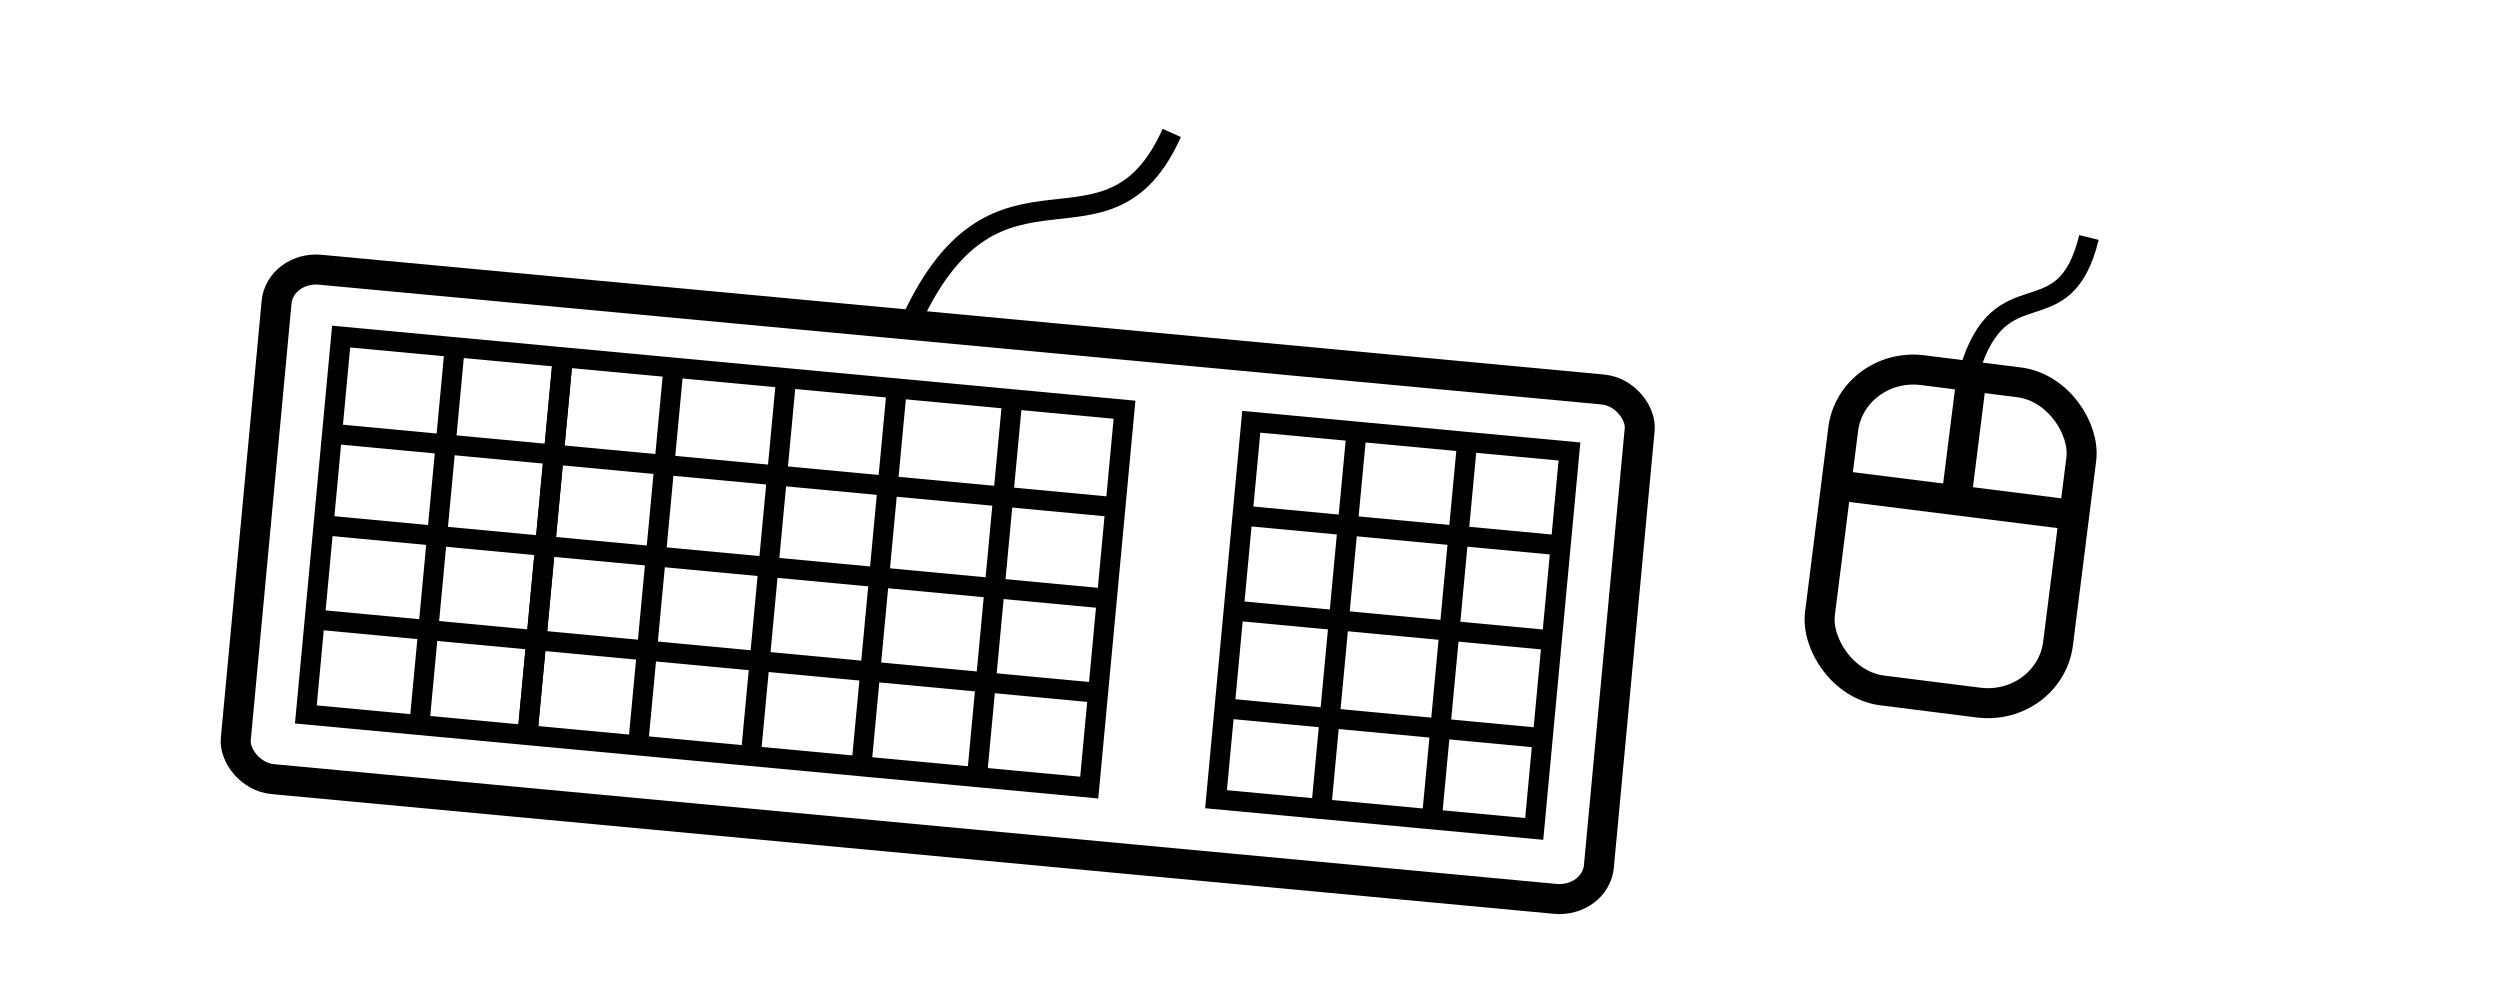 <?xml version="1.0" encoding="UTF-8" standalone="no"?>
<!-- Created with Inkscape (http://www.inkscape.org/) -->

<svg
   xmlns:dc="http://purl.org/dc/elements/1.1/"
   xmlns:cc="http://creativecommons.org/ns#"
   xmlns:rdf="http://www.w3.org/1999/02/22-rdf-syntax-ns#"
   xmlns:svg="http://www.w3.org/2000/svg"
   xmlns="http://www.w3.org/2000/svg"
   xmlns:sodipodi="http://sodipodi.sourceforge.net/DTD/sodipodi-0.dtd"
   xmlns:inkscape="http://www.inkscape.org/namespaces/inkscape"
   width="1250"
   height="500"
   id="svg2"
   version="1.1"
   inkscape:version="0.48.4 r9939"
   sodipodi:docname="12-keyboard.svg">
  <defs
     id="defs4">
    <marker
       inkscape:stockid="Arrow1Lstart"
       orient="auto"
       refY="0"
       refX="0"
       id="Arrow1Lstart"
       style="overflow:visible">
      <path
         id="path3907"
         d="M 0,0 5,-5 -12.5,0 5,5 0,0 z"
         style="fill-rule:evenodd;stroke:#000000;stroke-width:1pt"
         transform="matrix(0.8,0,0,0.8,10,0)"
         inkscape:connector-curvature="0" />
    </marker>
    <marker
       inkscape:stockid="Arrow1Mend"
       orient="auto"
       refY="0"
       refX="0"
       id="Arrow1Mend"
       style="overflow:visible">
      <path
         id="path3916"
         d="M 0,0 5,-5 -12.5,0 5,5 0,0 z"
         style="fill-rule:evenodd;stroke:#000000;stroke-width:1pt"
         transform="matrix(-0.4,0,0,-0.4,-4,0)"
         inkscape:connector-curvature="0" />
    </marker>
    <marker
       inkscape:stockid="Arrow2Mend"
       orient="auto"
       refY="0"
       refX="0"
       id="Arrow2Mend"
       style="overflow:visible">
      <path
         id="path3934"
         style="fill-rule:evenodd;stroke-width:0.625;stroke-linejoin:round"
         d="M 8.719,4.034 -2.207,0.016 8.719,-4.002 c -1.745,2.372 -1.735,5.617 -6e-7,8.035 z"
         transform="scale(-0.6,-0.6)"
         inkscape:connector-curvature="0" />
    </marker>
    <marker
       inkscape:stockid="Arrow2Lend"
       orient="auto"
       refY="0"
       refX="0"
       id="Arrow2Lend"
       style="overflow:visible">
      <path
         id="path3928"
         style="fill-rule:evenodd;stroke-width:0.625;stroke-linejoin:round"
         d="M 8.719,4.034 -2.207,0.016 8.719,-4.002 c -1.745,2.372 -1.735,5.617 -6e-7,8.035 z"
         transform="matrix(-1.1,0,0,-1.1,-1.1,0)"
         inkscape:connector-curvature="0" />
    </marker>
    <marker
       inkscape:stockid="Arrow2Mend"
       orient="auto"
       refY="0"
       refX="0"
       id="Arrow2Mend-1"
       style="overflow:visible">
      <path
         inkscape:connector-curvature="0"
         id="path3934-6"
         style="fill-rule:evenodd;stroke-width:0.625;stroke-linejoin:round"
         d="M 8.719,4.034 -2.207,0.016 8.719,-4.002 c -1.745,2.372 -1.735,5.617 -6e-7,8.035 z"
         transform="scale(-0.6,-0.6)" />
    </marker>
  </defs>
  <sodipodi:namedview
     id="base"
     pagecolor="#ffffff"
     bordercolor="#666666"
     borderopacity="1.0"
     inkscape:pageopacity="0.0"
     inkscape:pageshadow="2"
     inkscape:zoom="0.49497475"
     inkscape:cx="670.3464"
     inkscape:cy="285.34026"
     inkscape:document-units="px"
     inkscape:current-layer="layer1"
     showgrid="false"
     inkscape:window-width="1596"
     inkscape:window-height="864"
     inkscape:window-x="0"
     inkscape:window-y="16"
     inkscape:window-maximized="0" />
  <g
     inkscape:label="Layer 1"
     inkscape:groupmode="layer"
     id="layer1"
     transform="translate(0,-552.362)">
    <rect
       style="fill:none;stroke:#000000;stroke-width:15;stroke-linecap:butt;stroke-miterlimit:4;stroke-opacity:1;stroke-dasharray:none;stroke-dashoffset:0"
       id="rect8795"
       width="684.286"
       height="255.714"
       x="203.023"
       y="669.144"
       rx="20.203"
       ry="18.183"
       transform="matrix(0.996,0.093,-0.093,0.996,0,0)" />
    <rect
       style="fill:none;stroke:#000000;stroke-width:10;stroke-linecap:butt;stroke-miterlimit:4;stroke-opacity:1;stroke-dasharray:none;stroke-dashoffset:0"
       id="rect8797"
       width="393.262"
       height="189.69"
       x="236.749"
       y="701.441"
       rx="0"
       ry="0"
       transform="matrix(0.996,0.093,-0.093,0.996,0,0)" />
    <rect
       ry="0"
       rx="0"
       y="701.551"
       x="693.653"
       height="189.472"
       width="159.732"
       id="rect8799"
       style="fill:none;stroke:#000000;stroke-width:10;stroke-linecap:butt;stroke-miterlimit:4;stroke-opacity:1;stroke-dasharray:none;stroke-dashoffset:0"
       transform="matrix(0.996,0.093,-0.093,0.996,0,0)" />
    <path
       style="fill:none;stroke:#000000;stroke-width:10;stroke-linecap:butt;stroke-linejoin:miter;stroke-miterlimit:4;stroke-opacity:1;stroke-dasharray:none"
       d="M 505.987,753.964 488.648,938.867"
       id="path8801"
       inkscape:connector-curvature="0" />
    <path
       inkscape:connector-curvature="0"
       id="path8805"
       d="M 392.912,743.361 375.572,928.264"
       style="fill:none;stroke:#000000;stroke-width:10;stroke-linecap:butt;stroke-linejoin:miter;stroke-miterlimit:4;stroke-opacity:1;stroke-dasharray:none" />
    <path
       style="fill:none;stroke:#000000;stroke-width:10;stroke-linecap:butt;stroke-linejoin:miter;stroke-miterlimit:4;stroke-opacity:1;stroke-dasharray:none"
       d="M 448.227,748.548 430.888,933.451"
       id="path8807"
       inkscape:connector-curvature="0" />
    <path
       style="fill:none;stroke:#000000;stroke-width:10;stroke-linecap:butt;stroke-linejoin:miter;stroke-miterlimit:4;stroke-opacity:1;stroke-dasharray:none"
       d="M 281.259,732.89 263.919,917.793"
       id="path8809"
       inkscape:connector-curvature="0" />
    <path
       inkscape:connector-curvature="0"
       id="path8811"
       d="M 336.574,738.078 319.235,922.981"
       style="fill:none;stroke:#000000;stroke-width:10;stroke-linecap:butt;stroke-linejoin:miter;stroke-miterlimit:4;stroke-opacity:1;stroke-dasharray:none" />
    <path
       inkscape:connector-curvature="0"
       id="path8813"
       d="M 281.259,732.89 263.919,917.793"
       style="fill:none;stroke:#000000;stroke-width:10;stroke-linecap:butt;stroke-linejoin:miter;stroke-miterlimit:4;stroke-opacity:1;stroke-dasharray:none" />
    <path
       style="fill:none;stroke:#000000;stroke-width:10;stroke-linecap:butt;stroke-linejoin:miter;stroke-miterlimit:4;stroke-opacity:1;stroke-dasharray:none"
       d="M 227.21,727.822 209.871,912.725"
       id="path8815"
       inkscape:connector-curvature="0" />
    <path
       inkscape:connector-curvature="0"
       id="path8823"
       d="M 678.089,770.103 660.75,955.006"
       style="fill:none;stroke:#000000;stroke-width:10;stroke-linecap:butt;stroke-linejoin:miter;stroke-miterlimit:4;stroke-opacity:1;stroke-dasharray:none" />
    <path
       style="fill:none;stroke:#000000;stroke-width:10;stroke-linecap:butt;stroke-linejoin:miter;stroke-miterlimit:4;stroke-opacity:1;stroke-dasharray:none"
       d="M 733.405,775.29 716.066,960.193"
       id="path8825"
       inkscape:connector-curvature="0" />
    <path
       inkscape:connector-curvature="0"
       id="path8827"
       d="M 555.921,805.802 167.087,769.34"
       style="fill:none;stroke:#000000;stroke-width:10;stroke-linecap:butt;stroke-linejoin:miter;stroke-miterlimit:4;stroke-opacity:1;stroke-dasharray:none"
       sodipodi:nodetypes="cc" />
    <path
       sodipodi:nodetypes="cc"
       style="fill:none;stroke:#000000;stroke-width:10;stroke-linecap:butt;stroke-linejoin:miter;stroke-miterlimit:4;stroke-opacity:1;stroke-dasharray:none"
       d="M 551.631,851.548 162.797,815.085"
       id="path8829"
       inkscape:connector-curvature="0" />
    <path
       inkscape:connector-curvature="0"
       id="path8831"
       d="M 547.216,898.638 158.381,862.176"
       style="fill:none;stroke:#000000;stroke-width:10;stroke-linecap:butt;stroke-linejoin:miter;stroke-miterlimit:4;stroke-opacity:1;stroke-dasharray:none"
       sodipodi:nodetypes="cc" />
    <path
       sodipodi:nodetypes="cc"
       style="fill:none;stroke:#000000;stroke-width:10;stroke-linecap:butt;stroke-linejoin:miter;stroke-miterlimit:4;stroke-opacity:1;stroke-dasharray:none"
       d="M 776.889,824.745 620.635,810.092"
       id="path8833"
       inkscape:connector-curvature="0" />
    <path
       inkscape:connector-curvature="0"
       id="path8835"
       d="M 772.436,872.228 616.182,857.575"
       style="fill:none;stroke:#000000;stroke-width:10;stroke-linecap:butt;stroke-linejoin:miter;stroke-miterlimit:4;stroke-opacity:1;stroke-dasharray:none"
       sodipodi:nodetypes="cc" />
    <path
       sodipodi:nodetypes="cc"
       style="fill:none;stroke:#000000;stroke-width:10;stroke-linecap:butt;stroke-linejoin:miter;stroke-miterlimit:4;stroke-opacity:1;stroke-dasharray:none"
       d="M 767.852,921.107 611.599,906.454"
       id="path8837"
       inkscape:connector-curvature="0" />
    <path
       style="fill:none;stroke:#000000;stroke-width:10;stroke-linecap:butt;stroke-linejoin:miter;stroke-miterlimit:4;stroke-opacity:1;stroke-dasharray:none"
       d="m 455.885,712.161 c 43.249,-93.344 97.919,-21.763 129.994,-93.327"
       id="path8854"
       inkscape:connector-curvature="0"
       sodipodi:nodetypes="cc" />
    <rect
       style="fill:none;stroke:#000000;stroke-width:15;stroke-linecap:butt;stroke-miterlimit:4;stroke-opacity:1;stroke-dasharray:none;stroke-dashoffset:0"
       id="rect8856"
       width="120"
       height="161.429"
       x="1010.412"
       y="611.574"
       transform="matrix(0.992,0.125,-0.125,0.992,0,0)"
       ry="34.286"
       rx="35.714" />
    <path
       style="fill:none;stroke:#000000;stroke-width:15;stroke-linecap:butt;stroke-linejoin:miter;stroke-miterlimit:4;stroke-opacity:1;stroke-dasharray:none"
       d="m 912.881,794.307 121.901,15.301"
       id="path8858"
       inkscape:connector-curvature="0" />
    <path
       style="fill:none;stroke:#000000;stroke-width:15;stroke-linecap:butt;stroke-linejoin:miter;stroke-miterlimit:4;stroke-opacity:1;stroke-dasharray:none"
       d="m 978.351,800.365 7.383,-58.824"
       id="path8860"
       inkscape:connector-curvature="0" />
    <path
       sodipodi:nodetypes="cc"
       inkscape:connector-curvature="0"
       id="path8862"
       d="m 984.681,737.917 c 15.814,-52.991 47.307,-15.951 59.799,-66.814"
       style="fill:none;stroke:#000000;stroke-width:10;stroke-linecap:butt;stroke-linejoin:miter;stroke-miterlimit:4;stroke-opacity:1;stroke-dasharray:none" />
  </g>
</svg>
